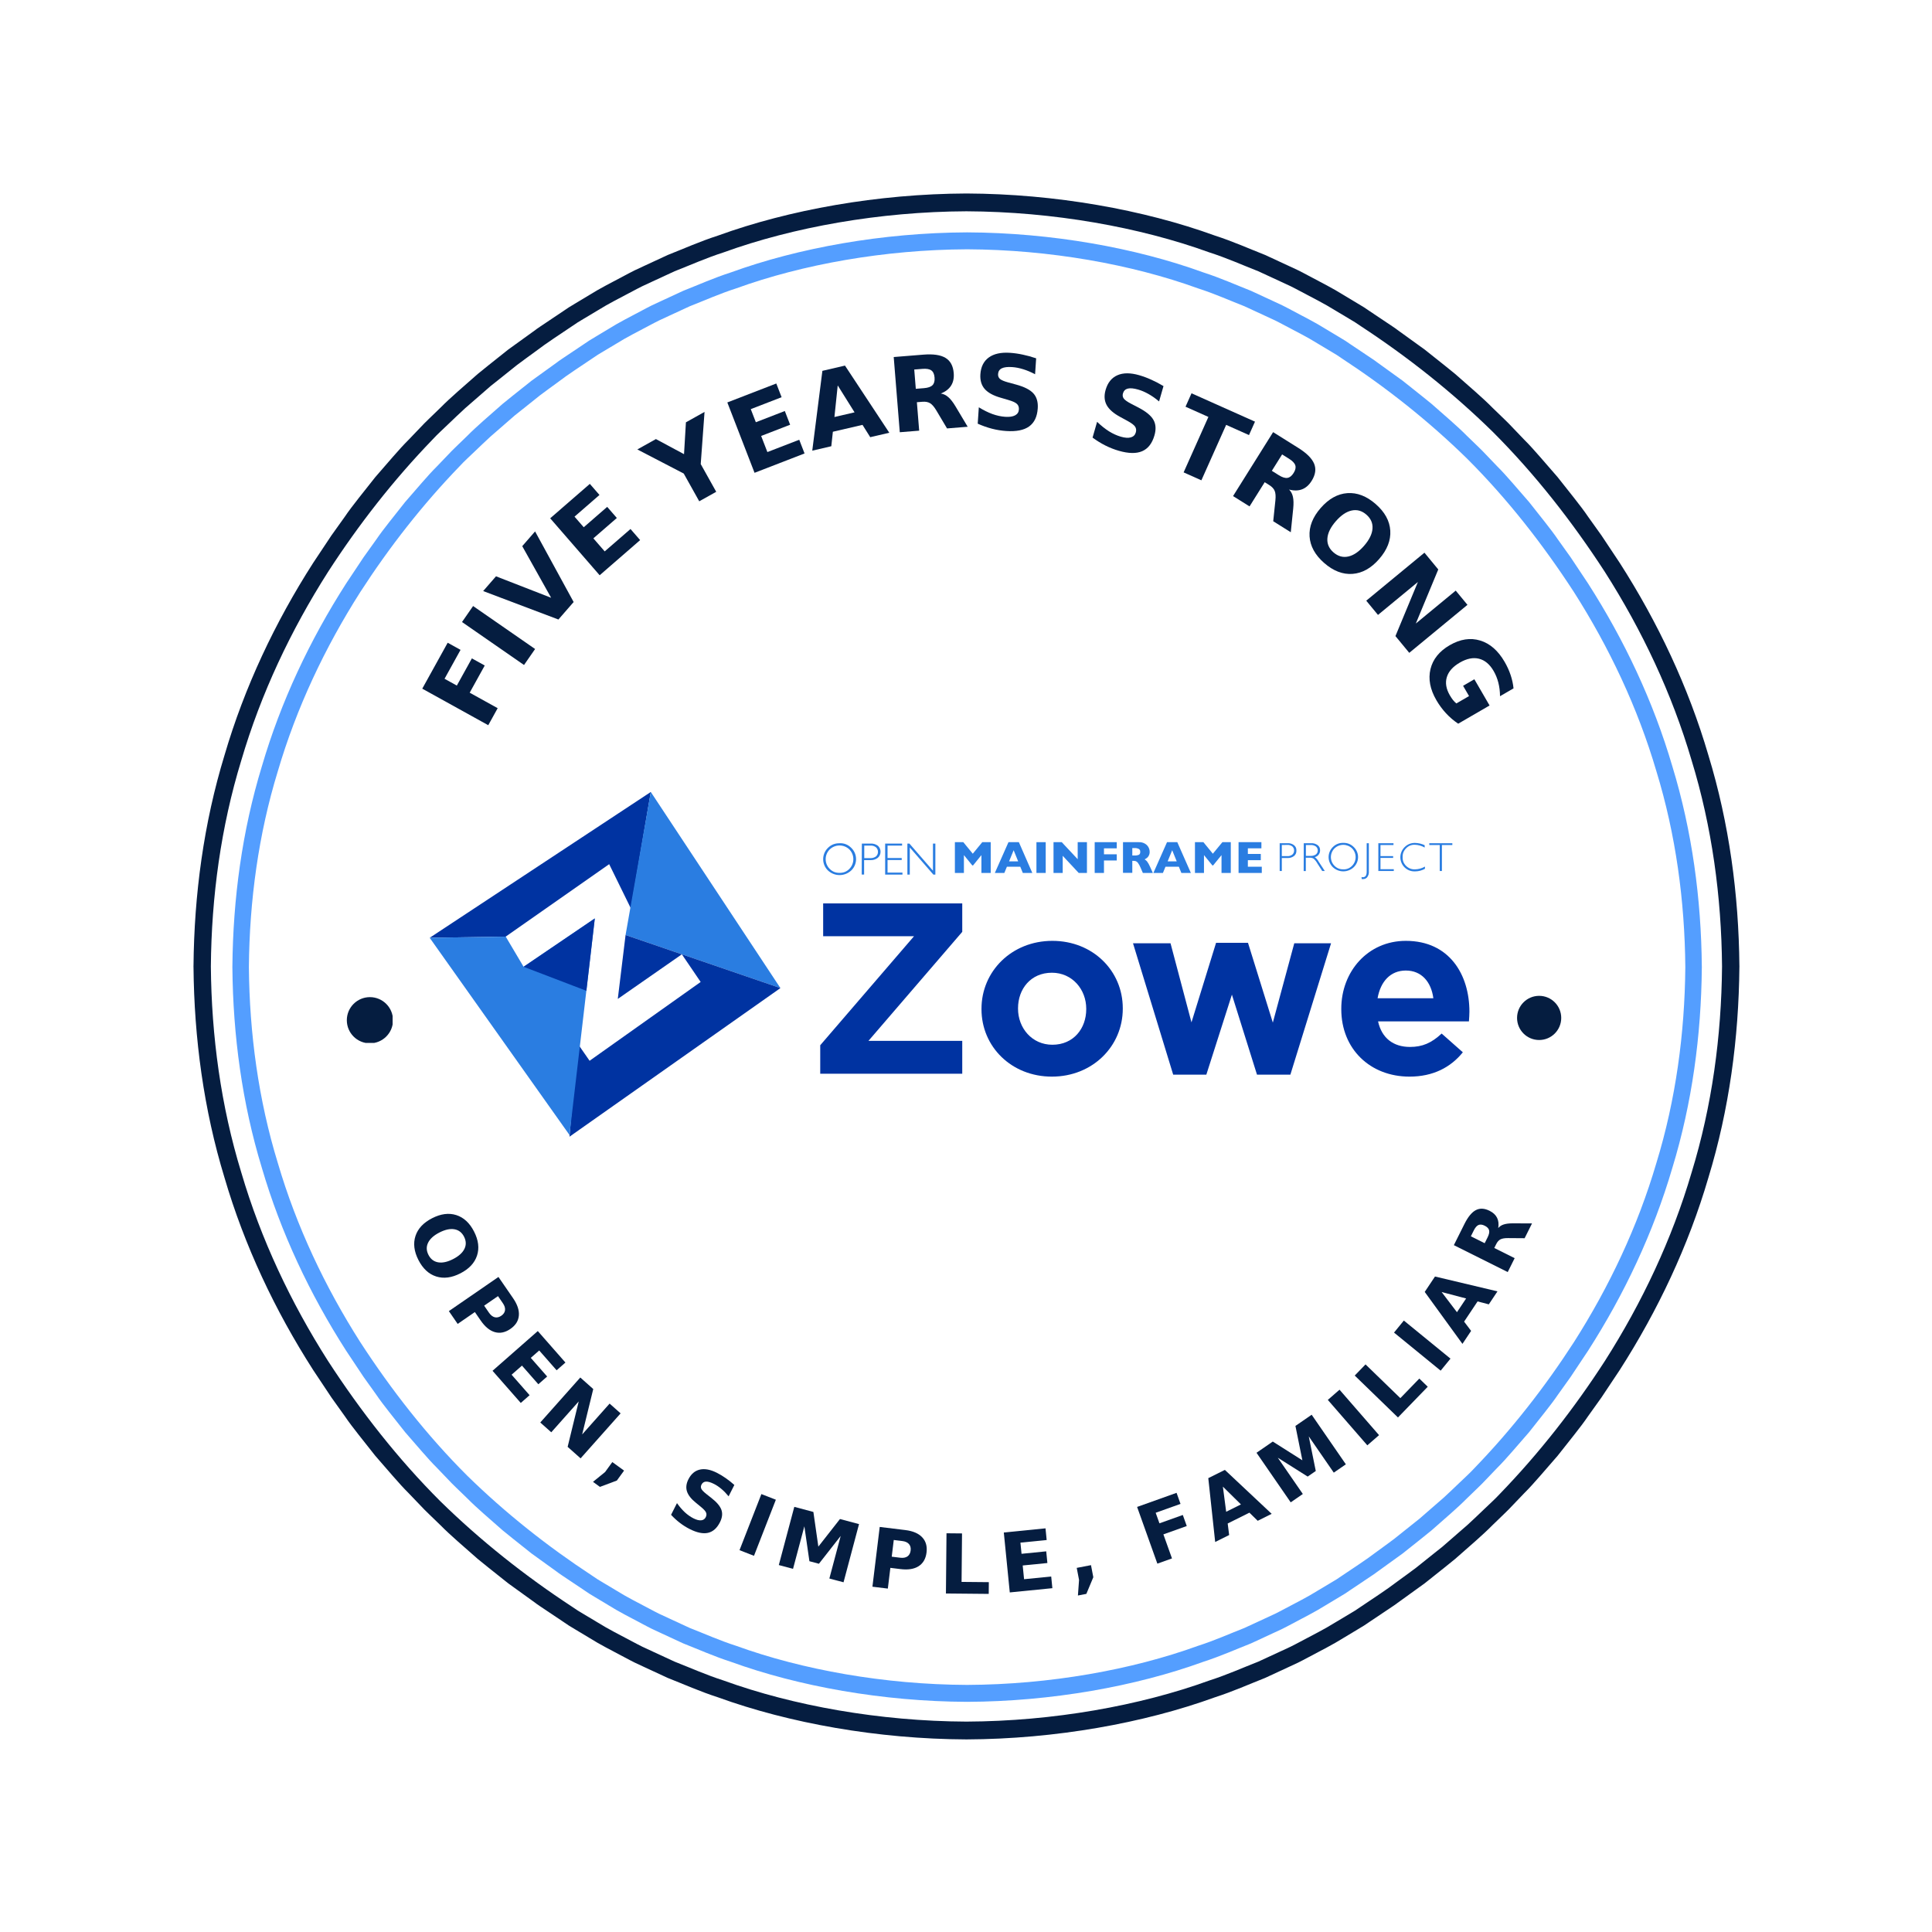 <?xml version="1.0" encoding="UTF-8" standalone="no"?>
<!-- Created with Inkscape (http://www.inkscape.org/) -->

<svg
   version="1.1"
   id="svg325"
   width="378"
   height="378"
   viewBox="0 0 378 378"
   sodipodi:docname="zowe-5-year-sticker-color.svg"
   inkscape:version="1.2.2 (b0a84865, 2022-12-01)"
   xmlns:inkscape="http://www.inkscape.org/namespaces/inkscape"
   xmlns:sodipodi="http://sodipodi.sourceforge.net/DTD/sodipodi-0.dtd"
   xmlns="http://www.w3.org/2000/svg"
   xmlns:svg="http://www.w3.org/2000/svg">
  <rect x="0" y="0" width="378" height="378" fill="#333333" stroke="none"/>
  <defs
     id="defs329">
    <clipPath
       clipPathUnits="userSpaceOnUse"
       id="clipPath341">
      <path
         d="M 0,0 H 1183.333 V 1214.638 H 0 Z"
         clip-rule="evenodd"
         id="path339" />
    </clipPath>
    <clipPath
       clipPathUnits="userSpaceOnUse"
       id="clipPath353">
      <path
         d="M 0,0 H 1183.333 V 1183.333 H 0 Z"
         clip-rule="evenodd"
         id="path351" />
    </clipPath>
    <clipPath
       clipPathUnits="userSpaceOnUse"
       id="clipPath365">
      <path
         d="M 0,0 H 1183.333 V 1183.333 H 0 Z"
         clip-rule="evenodd"
         id="path363" />
    </clipPath>
    <clipPath
       clipPathUnits="userSpaceOnUse"
       id="clipPath377">
      <path
         d="M 118.319,118.319 H 1063.733 V 1063.733 H 118.319 Z"
         clip-rule="evenodd"
         id="path375" />
    </clipPath>
    <clipPath
       clipPathUnits="userSpaceOnUse"
       id="clipPath389">
      <path
         d="M 142.075,142.075 H 1040.532 V 1040.532 H 142.075 Z"
         clip-rule="evenodd"
         id="path387" />
    </clipPath>
    <clipPath
       clipPathUnits="userSpaceOnUse"
       id="clipPath401">
      <path
         d="M 0,0 H 1183.333 V 1214.638 H 0 Z"
         id="path399" />
    </clipPath>
    <clipPath
       clipPathUnits="userSpaceOnUse"
       id="clipPath407">
      <path
         d="M 0,0 H 1183.333 V 1183.333 H 0 Z"
         id="path405" />
    </clipPath>
    <clipPath
       clipPathUnits="userSpaceOnUse"
       id="clipPath413">
      <path
         d="M 0,0 H 1183.333 V 1183.333 H 0 Z"
         id="path411" />
    </clipPath>
    <clipPath
       clipPathUnits="userSpaceOnUse"
       id="clipPath419">
      <path
         d="m 927.55,608.87 h 27.005 v 27.005 h -27.005 z"
         id="path417" />
    </clipPath>
    <clipPath
       clipPathUnits="userSpaceOnUse"
       id="clipPath425">
      <path
         d="m 941.053,608.87 c -7.457,0 -13.503,6.045 -13.503,13.502 0,7.457 6.045,13.503 13.503,13.503 7.457,0 13.502,-6.045 13.502,-13.503 0,-7.457 -6.045,-13.502 -13.502,-13.502"
         id="path423" />
    </clipPath>
    <clipPath
       clipPathUnits="userSpaceOnUse"
       id="clipPath437">
      <path
         d="M 0,0 H 1183.333 V 1214.638 H 0 Z"
         id="path435" />
    </clipPath>
    <clipPath
       clipPathUnits="userSpaceOnUse"
       id="clipPath443">
      <path
         d="M 0,0 H 1183.333 V 1183.333 H 0 Z"
         id="path441" />
    </clipPath>
    <clipPath
       clipPathUnits="userSpaceOnUse"
       id="clipPath449">
      <path
         d="M 0,0 H 1183.333 V 1183.333 H 0 Z"
         id="path447" />
    </clipPath>
    <clipPath
       clipPathUnits="userSpaceOnUse"
       id="clipPath455">
      <path
         d="m 212.053,609.659 h 28.238 v 28.238 h -28.238 z"
         id="path453" />
    </clipPath>
    <clipPath
       clipPathUnits="userSpaceOnUse"
       id="clipPath461">
      <path
         d="m 226.173,609.659 c -7.798,0 -14.119,6.321 -14.119,14.119 0,7.798 6.321,14.119 14.119,14.119 7.798,0 14.119,-6.321 14.119,-14.119 0,-7.798 -6.321,-14.119 -14.119,-14.119"
         id="path459" />
    </clipPath>
    <clipPath
       clipPathUnits="userSpaceOnUse"
       id="clipPath473">
      <path
         d="m 236.873,434.845 h 701.235 v 313.051 h -701.235 z"
         clip-rule="evenodd"
         id="path471" />
    </clipPath>
    <clipPath
       clipPathUnits="userSpaceOnUse"
       id="clipPath543">
      <path
         d="M 0,0 H 1183.333 V 1183.333 H 0 Z"
         clip-rule="evenodd"
         id="path541" />
    </clipPath>
  </defs>
  <sodipodi:namedview
     id="namedview327"
     pagecolor="#ffffff"
     bordercolor="#666666"
     borderopacity="1.0"
     inkscape:showpageshadow="2"
     inkscape:pageopacity="0.0"
     inkscape:pagecheckerboard="0"
     inkscape:deskcolor="#d1d1d1"
     showgrid="false"
     inkscape:zoom="0.62433862"
     inkscape:cx="202.61441"
     inkscape:cy="202.61441"
     inkscape:window-width="1346"
     inkscape:window-height="769"
     inkscape:window-x="0"
     inkscape:window-y="25"
     inkscape:window-maximized="0"
     inkscape:current-layer="g333">
    <inkscape:page
       x="0"
       y="0"
       id="page331"
       width="378"
       height="378" />
  </sodipodi:namedview>
  <g
     id="g333"
     inkscape:groupmode="layer"
     inkscape:label="Page 1"
     transform="matrix(0.32,0,0,0.32,0,2.3069333e-5)">
    <g
       id="g335">
      <g
         id="g337"
         clip-path="url(#clipPath341)">
        <g
           id="g343"
           transform="scale(3.131)">
          <path
             d="M 0,0 H 378 V 388 H 0 Z"
             style="fill:#ffffff;fill-opacity:1;fill-rule:nonzero;stroke:none"
             id="path345" />
        </g>
      </g>
    </g>
    <g
       id="g347">
      <g
         id="g349"
         clip-path="url(#clipPath353)">
        <g
           id="g355"
           transform="scale(3.131)">
          <path
             d="M 0,0 H 378 V 378 H 0 Z"
             style="fill:#ffffff;fill-opacity:1;fill-rule:nonzero;stroke:none"
             id="path357" />
        </g>
      </g>
    </g>
    <g
       id="g359">
      <g
         id="g361"
         clip-path="url(#clipPath365)">
        <g
           id="g367"
           transform="scale(3.131)">
          <path
             d="M 0,0 H 378 V 378 H 0 Z"
             style="fill:#ffffff;fill-opacity:1;fill-rule:nonzero;stroke:none"
             id="path369" />
        </g>
      </g>
    </g>
    <g
       id="g371">
      <g
         id="g373"
         clip-path="url(#clipPath377)">
        <g
           id="g379"
           transform="matrix(1.112,0,0,1.112,34.9,34.9)">
          <path
             d="m 898.707,613.32 c -10.777,36.688 -27.23,71.492 -47.648,103.551 -16.855,26.086 -36.023,50.605 -57.562,72.906 -2.785,3.047 -5.895,5.773 -8.852,8.648 -3.008,2.824 -5.93,5.742 -9,8.496 l -9.336,8.121 -4.668,4.062 -4.844,3.848 -9.668,7.727 c -3.277,2.504 -6.656,4.871 -9.973,7.324 -6.559,5.02 -13.535,9.434 -20.367,14.078 -0.984,0.664 -2.02,1.355 -3.098,2.082 -1.113,0.668 -2.27,1.363 -3.477,2.09 -2.41,1.441 -5.004,2.992 -7.766,4.641 -5.457,3.43 -11.914,6.656 -18.883,10.363 -1.754,0.902 -3.512,1.891 -5.367,2.777 -1.863,0.867 -3.762,1.75 -5.699,2.648 -3.875,1.789 -7.891,3.645 -12.031,5.559 -8.492,3.32 -17.348,7.305 -27.004,10.398 -38.129,13.824 -85.711,22.371 -133.465,22.57 -47.75,-0.199 -95.336,-8.746 -133.461,-22.57 -9.66,-3.094 -18.512,-7.078 -27.008,-10.398 -4.141,-1.914 -8.152,-3.77 -12.027,-5.559 -1.938,-0.898 -3.84,-1.781 -5.703,-2.645 -1.852,-0.887 -3.609,-1.879 -5.363,-2.781 -6.969,-3.703 -13.43,-6.934 -18.883,-10.359 -2.762,-1.652 -5.355,-3.203 -7.766,-4.645 -1.203,-0.723 -2.363,-1.418 -3.477,-2.09 -1.078,-0.723 -2.113,-1.418 -3.098,-2.078 -25.941,-17 -50.312,-36.312 -72.465,-58.004 C 187.383,770.742 166.957,744.598 148.945,716.875 128.523,684.816 112.07,650.008 101.293,613.32 90.074,576.754 84.887,538.379 84.551,500 c 0.336,-38.379 5.523,-76.754 16.742,-113.32 10.777,-36.688 27.23,-71.492 47.648,-103.551 16.855,-26.086 36.023,-50.605 57.562,-72.906 2.785,-3.047 5.895,-5.773 8.852,-8.648 3.008,-2.824 5.93,-5.742 9,-8.496 l 9.336,-8.121 4.668,-4.066 4.844,-3.844 9.668,-7.727 c 3.277,-2.504 6.656,-4.871 9.973,-7.324 6.559,-5.02 13.535,-9.434 20.367,-14.078 0.984,-0.664 2.02,-1.355 3.098,-2.082 1.113,-0.668 2.27,-1.363 3.477,-2.09 2.41,-1.441 5.004,-2.992 7.766,-4.641 5.457,-3.43 11.914,-6.656 18.883,-10.363 1.754,-0.902 3.512,-1.891 5.367,-2.777 1.863,-0.867 3.762,-1.75 5.699,-2.648 3.875,-1.789 7.891,-3.645 12.031,-5.559 8.492,-3.32 17.348,-7.305 27.004,-10.398 C 404.664,93.535 452.246,84.988 500,84.789 c 47.75,0.199 95.336,8.746 133.461,22.57 9.66,3.094 18.512,7.078 27.008,10.398 4.141,1.914 8.152,3.77 12.027,5.559 1.938,0.898 3.84,1.781 5.703,2.645 1.852,0.887 3.609,1.879 5.363,2.781 6.969,3.703 13.43,6.934 18.883,10.359 2.762,1.652 5.355,3.203 7.766,4.645 1.203,0.723 2.363,1.418 3.477,2.09 1.078,0.723 2.113,1.418 3.098,2.078 25.941,17 50.312,36.312 72.465,58.004 23.367,23.34 43.793,49.484 61.805,77.207 20.422,32.059 36.875,66.867 47.652,103.555 11.219,36.566 16.406,74.941 16.738,113.32 -0.332,38.379 -5.52,76.754 -16.738,113.32 z m 26.289,-113.602 -0.008,-0.035 C 924.64,460.496 919.371,421.285 907.953,383.898 896.972,346.394 880.156,310.797 859.191,278.102 l -10.078,-15.148 c 0,0 -2.914,-4.074 -7.281,-10.184 -4.207,-6.238 -10.645,-13.922 -16.793,-21.824 -6.625,-7.504 -12.977,-15.25 -18.32,-20.531 -5.191,-5.422 -8.652,-9.031 -8.652,-9.031 0,0 -0.875,-0.895 -2.453,-2.41 -1.574,-1.52 -3.82,-3.695 -6.52,-6.301 -5.266,-5.363 -12.906,-11.824 -20.402,-18.453 -3.848,-3.195 -7.805,-6.258 -11.461,-9.199 -1.836,-1.461 -3.609,-2.871 -5.293,-4.211 -1.742,-1.258 -3.391,-2.445 -4.914,-3.543 -6.086,-4.395 -10.145,-7.32 -10.145,-7.32 0,0 -0.883,-0.719 -2.312,-1.645 -1.418,-0.945 -3.305,-2.207 -5.188,-3.473 -3.777,-2.527 -7.555,-5.055 -7.555,-5.055 -1.008,-0.68 -2.062,-1.395 -3.164,-2.137 -1.137,-0.691 -2.32,-1.406 -3.551,-2.148 -2.465,-1.484 -5.117,-3.074 -7.938,-4.77 -5.578,-3.516 -12.18,-6.836 -19.309,-10.633 -1.793,-0.93 -3.594,-1.941 -5.488,-2.852 -1.906,-0.891 -3.852,-1.797 -5.828,-2.719 -3.965,-1.836 -8.074,-3.738 -12.312,-5.703 -8.688,-3.414 -17.75,-7.484 -27.633,-10.668 C 597.582,83.973 548.859,75.191 500,75 c -48.859,0.191 -97.582,8.973 -136.605,23.148 -9.879,3.18 -18.945,7.254 -27.633,10.668 -4.238,1.961 -8.344,3.863 -12.309,5.703 -1.98,0.922 -3.926,1.828 -5.832,2.715 -1.895,0.91 -3.695,1.922 -5.488,2.852 -7.129,3.797 -13.73,7.117 -19.309,10.633 -2.82,1.695 -5.469,3.289 -7.938,4.77 -1.227,0.742 -2.414,1.461 -3.547,2.148 -1.105,0.746 -2.16,1.457 -3.168,2.137 0,0 -3.773,2.527 -7.551,5.055 -1.887,1.266 -3.773,2.527 -5.188,3.477 -1.43,0.922 -2.312,1.641 -2.312,1.641 0,0 -4.059,2.926 -10.145,7.32 -1.523,1.098 -3.172,2.285 -4.914,3.543 -1.684,1.34 -3.457,2.75 -5.293,4.211 -3.656,2.941 -7.613,6.004 -11.461,9.199 -7.496,6.629 -15.137,13.09 -20.402,18.453 -2.699,2.605 -4.945,4.781 -6.52,6.301 -1.578,1.516 -2.453,2.41 -2.453,2.41 0,0 -3.461,3.609 -8.652,9.031 -5.344,5.281 -11.695,13.027 -18.32,20.531 -6.148,7.902 -12.59,15.59 -16.793,21.824 -4.371,6.113 -7.285,10.188 -7.285,10.188 l -10.074,15.145 C 119.844,310.797 103.027,346.398 92.047,383.898 80.629,421.289 75.359,460.5 75.012,499.688 l -0.008,0.031 L 75,500 l 0.004,0.281 0.008,0.035 c 0.348,39.188 5.617,78.398 17.035,115.785 10.98,37.504 27.797,73.102 48.762,105.797 l 10.078,15.145 c 0,0 2.914,4.078 7.281,10.188 4.207,6.238 10.645,13.922 16.793,21.824 6.625,7.504 12.977,15.25 18.32,20.531 5.191,5.418 8.652,9.031 8.652,9.031 0,0 0.875,0.895 2.453,2.41 1.574,1.52 3.82,3.695 6.52,6.301 5.266,5.363 12.906,11.824 20.402,18.453 3.848,3.195 7.805,6.258 11.461,9.199 1.836,1.461 3.609,2.871 5.293,4.211 1.742,1.258 3.391,2.445 4.914,3.543 6.086,4.395 10.145,7.32 10.145,7.32 0,0 0.883,0.719 2.312,1.641 1.418,0.949 3.305,2.211 5.188,3.477 3.777,2.527 7.555,5.055 7.555,5.055 1.008,0.68 2.062,1.395 3.164,2.137 1.137,0.691 2.32,1.406 3.551,2.148 2.465,1.484 5.117,3.074 7.938,4.77 5.578,3.516 12.18,6.836 19.309,10.633 1.793,0.93 3.594,1.941 5.488,2.852 1.906,0.891 3.852,1.797 5.828,2.719 3.965,1.836 8.074,3.738 12.312,5.703 8.688,3.414 17.75,7.484 27.633,10.668 C 402.418,916.027 451.141,924.805 500,925 c 48.859,-0.195 97.582,-8.973 136.605,-23.148 9.879,-3.18 18.945,-7.254 27.633,-10.668 4.238,-1.961 8.344,-3.863 12.309,-5.703 1.98,-0.922 3.926,-1.828 5.832,-2.715 1.895,-0.91 3.695,-1.922 5.488,-2.852 7.129,-3.797 13.73,-7.117 19.309,-10.633 2.82,-1.695 5.469,-3.289 7.938,-4.77 1.227,-0.742 2.414,-1.461 3.547,-2.148 1.105,-0.746 2.16,-1.457 3.168,-2.137 0,0 3.773,-2.527 7.551,-5.055 1.887,-1.266 3.773,-2.527 5.188,-3.477 1.43,-0.922 2.312,-1.641 2.312,-1.641 0,0 4.059,-2.926 10.145,-7.32 1.523,-1.098 3.172,-2.285 4.914,-3.543 1.684,-1.34 3.457,-2.75 5.293,-4.211 3.656,-2.941 7.613,-6.004 11.461,-9.199 7.496,-6.629 15.137,-13.09 20.402,-18.453 2.699,-2.605 4.945,-4.781 6.52,-6.301 1.578,-1.516 2.453,-2.41 2.453,-2.41 0,0 3.461,-3.613 8.652,-9.031 5.344,-5.281 11.695,-13.027 18.32,-20.531 6.148,-7.902 12.59,-15.59 16.793,-21.824 4.371,-6.113 7.281,-10.188 7.281,-10.188 l 10.078,-15.145 c 20.965,-32.695 37.781,-68.297 48.762,-105.797 11.418,-37.391 16.688,-76.602 17.035,-115.789 l 0.008,-0.031 L 925,500 l -0.004,-0.281"
             style="fill:#051d40;fill-opacity:1;fill-rule:nonzero;stroke:none"
             id="path381" />
        </g>
      </g>
    </g>
    <g
       id="g383">
      <g
         id="g385"
         clip-path="url(#clipPath389)">
        <g
           id="g391"
           transform="matrix(1.057,0,0,1.057,62.8,62.8)">
          <path
             d="m 898.707,613.32 c -10.777,36.688 -27.23,71.492 -47.648,103.551 -16.855,26.086 -36.023,50.605 -57.562,72.906 -2.785,3.047 -5.895,5.773 -8.852,8.648 -3.008,2.824 -5.93,5.742 -9,8.496 l -9.336,8.121 -4.668,4.062 -4.844,3.848 -9.668,7.727 c -3.277,2.504 -6.656,4.871 -9.973,7.324 -6.559,5.02 -13.535,9.434 -20.367,14.078 -0.984,0.664 -2.02,1.355 -3.098,2.082 -1.113,0.668 -2.27,1.363 -3.477,2.09 -2.41,1.441 -5.004,2.992 -7.766,4.641 -5.457,3.43 -11.914,6.656 -18.883,10.363 -1.754,0.902 -3.512,1.891 -5.367,2.777 -1.863,0.867 -3.762,1.75 -5.699,2.648 -3.875,1.789 -7.891,3.645 -12.031,5.559 -8.492,3.32 -17.348,7.305 -27.004,10.398 -38.129,13.824 -85.711,22.371 -133.465,22.57 -47.75,-0.199 -95.336,-8.746 -133.461,-22.57 -9.66,-3.094 -18.512,-7.078 -27.008,-10.398 -4.141,-1.914 -8.152,-3.77 -12.027,-5.559 -1.938,-0.898 -3.84,-1.781 -5.703,-2.645 -1.852,-0.887 -3.609,-1.879 -5.363,-2.781 -6.969,-3.703 -13.43,-6.934 -18.883,-10.359 -2.762,-1.652 -5.355,-3.203 -7.766,-4.645 -1.203,-0.723 -2.363,-1.418 -3.477,-2.09 -1.078,-0.723 -2.113,-1.418 -3.098,-2.078 -25.941,-17 -50.312,-36.312 -72.465,-58.004 C 187.383,770.742 166.957,744.598 148.945,716.875 128.523,684.816 112.07,650.008 101.293,613.32 90.074,576.754 84.887,538.379 84.551,500 c 0.336,-38.379 5.523,-76.754 16.742,-113.32 10.777,-36.688 27.23,-71.492 47.648,-103.551 16.855,-26.086 36.023,-50.605 57.562,-72.906 2.785,-3.047 5.895,-5.773 8.852,-8.648 3.008,-2.824 5.93,-5.742 9,-8.496 l 9.336,-8.121 4.668,-4.066 4.844,-3.844 9.668,-7.727 c 3.277,-2.504 6.656,-4.871 9.973,-7.324 6.559,-5.02 13.535,-9.434 20.367,-14.078 0.984,-0.664 2.02,-1.355 3.098,-2.082 1.113,-0.668 2.27,-1.363 3.477,-2.09 2.41,-1.441 5.004,-2.992 7.766,-4.641 5.457,-3.43 11.914,-6.656 18.883,-10.363 1.754,-0.902 3.512,-1.891 5.367,-2.777 1.863,-0.867 3.762,-1.75 5.699,-2.648 3.875,-1.789 7.891,-3.645 12.031,-5.559 8.492,-3.32 17.348,-7.305 27.004,-10.398 C 404.664,93.535 452.246,84.988 500,84.789 c 47.75,0.199 95.336,8.746 133.461,22.57 9.66,3.094 18.512,7.078 27.008,10.398 4.141,1.914 8.152,3.77 12.027,5.559 1.938,0.898 3.84,1.781 5.703,2.645 1.852,0.887 3.609,1.879 5.363,2.781 6.969,3.703 13.43,6.934 18.883,10.359 2.762,1.652 5.355,3.203 7.766,4.645 1.203,0.723 2.363,1.418 3.477,2.09 1.078,0.723 2.113,1.418 3.098,2.078 25.941,17 50.312,36.312 72.465,58.004 23.367,23.34 43.793,49.484 61.805,77.207 20.422,32.059 36.875,66.867 47.652,103.555 11.219,36.566 16.406,74.941 16.738,113.32 -0.332,38.379 -5.52,76.754 -16.738,113.32 z m 26.289,-113.602 -0.008,-0.035 C 924.64,460.496 919.371,421.285 907.953,383.898 896.972,346.394 880.156,310.797 859.191,278.102 l -10.078,-15.148 c 0,0 -2.914,-4.074 -7.281,-10.184 -4.207,-6.238 -10.645,-13.922 -16.793,-21.824 -6.625,-7.504 -12.977,-15.25 -18.32,-20.531 -5.191,-5.422 -8.652,-9.031 -8.652,-9.031 0,0 -0.875,-0.895 -2.453,-2.41 -1.574,-1.52 -3.82,-3.695 -6.52,-6.301 -5.266,-5.363 -12.906,-11.824 -20.402,-18.453 -3.848,-3.195 -7.805,-6.258 -11.461,-9.199 -1.836,-1.461 -3.609,-2.871 -5.293,-4.211 -1.742,-1.258 -3.391,-2.445 -4.914,-3.543 -6.086,-4.395 -10.145,-7.32 -10.145,-7.32 0,0 -0.883,-0.719 -2.312,-1.645 -1.418,-0.945 -3.305,-2.207 -5.188,-3.473 -3.777,-2.527 -7.555,-5.055 -7.555,-5.055 -1.008,-0.68 -2.062,-1.395 -3.164,-2.137 -1.137,-0.691 -2.32,-1.406 -3.551,-2.148 -2.465,-1.484 -5.117,-3.074 -7.938,-4.77 -5.578,-3.516 -12.18,-6.836 -19.309,-10.633 -1.793,-0.93 -3.594,-1.941 -5.488,-2.852 -1.906,-0.891 -3.852,-1.797 -5.828,-2.719 -3.965,-1.836 -8.074,-3.738 -12.312,-5.703 -8.688,-3.414 -17.75,-7.484 -27.633,-10.668 C 597.582,83.973 548.859,75.191 500,75 c -48.859,0.191 -97.582,8.973 -136.605,23.148 -9.879,3.18 -18.945,7.254 -27.633,10.668 -4.238,1.961 -8.344,3.863 -12.309,5.703 -1.98,0.922 -3.926,1.828 -5.832,2.715 -1.895,0.91 -3.695,1.922 -5.488,2.852 -7.129,3.797 -13.73,7.117 -19.309,10.633 -2.82,1.695 -5.469,3.289 -7.938,4.77 -1.227,0.742 -2.414,1.461 -3.547,2.148 -1.105,0.746 -2.16,1.457 -3.168,2.137 0,0 -3.773,2.527 -7.551,5.055 -1.887,1.266 -3.773,2.527 -5.188,3.477 -1.43,0.922 -2.312,1.641 -2.312,1.641 0,0 -4.059,2.926 -10.145,7.32 -1.523,1.098 -3.172,2.285 -4.914,3.543 -1.684,1.34 -3.457,2.75 -5.293,4.211 -3.656,2.941 -7.613,6.004 -11.461,9.199 -7.496,6.629 -15.137,13.09 -20.402,18.453 -2.699,2.605 -4.945,4.781 -6.52,6.301 -1.578,1.516 -2.453,2.41 -2.453,2.41 0,0 -3.461,3.609 -8.652,9.031 -5.344,5.281 -11.695,13.027 -18.32,20.531 -6.148,7.902 -12.59,15.59 -16.793,21.824 -4.371,6.113 -7.285,10.188 -7.285,10.188 l -10.074,15.145 C 119.844,310.797 103.027,346.398 92.047,383.898 80.629,421.289 75.359,460.5 75.012,499.688 l -0.008,0.031 L 75,500 l 0.004,0.281 0.008,0.035 c 0.348,39.188 5.617,78.398 17.035,115.785 10.98,37.504 27.797,73.102 48.762,105.797 l 10.078,15.145 c 0,0 2.914,4.078 7.281,10.188 4.207,6.238 10.645,13.922 16.793,21.824 6.625,7.504 12.977,15.25 18.32,20.531 5.191,5.418 8.652,9.031 8.652,9.031 0,0 0.875,0.895 2.453,2.41 1.574,1.52 3.82,3.695 6.52,6.301 5.266,5.363 12.906,11.824 20.402,18.453 3.848,3.195 7.805,6.258 11.461,9.199 1.836,1.461 3.609,2.871 5.293,4.211 1.742,1.258 3.391,2.445 4.914,3.543 6.086,4.395 10.145,7.32 10.145,7.32 0,0 0.883,0.719 2.312,1.641 1.418,0.949 3.305,2.211 5.188,3.477 3.777,2.527 7.555,5.055 7.555,5.055 1.008,0.68 2.062,1.395 3.164,2.137 1.137,0.691 2.32,1.406 3.551,2.148 2.465,1.484 5.117,3.074 7.938,4.77 5.578,3.516 12.18,6.836 19.309,10.633 1.793,0.93 3.594,1.941 5.488,2.852 1.906,0.891 3.852,1.797 5.828,2.719 3.965,1.836 8.074,3.738 12.312,5.703 8.688,3.414 17.75,7.484 27.633,10.668 C 402.418,916.027 451.141,924.805 500,925 c 48.859,-0.195 97.582,-8.973 136.605,-23.148 9.879,-3.18 18.945,-7.254 27.633,-10.668 4.238,-1.961 8.344,-3.863 12.309,-5.703 1.98,-0.922 3.926,-1.828 5.832,-2.715 1.895,-0.91 3.695,-1.922 5.488,-2.852 7.129,-3.797 13.73,-7.117 19.309,-10.633 2.82,-1.695 5.469,-3.289 7.938,-4.77 1.227,-0.742 2.414,-1.461 3.547,-2.148 1.105,-0.746 2.16,-1.457 3.168,-2.137 0,0 3.773,-2.527 7.551,-5.055 1.887,-1.266 3.773,-2.527 5.188,-3.477 1.43,-0.922 2.312,-1.641 2.312,-1.641 0,0 4.059,-2.926 10.145,-7.32 1.523,-1.098 3.172,-2.285 4.914,-3.543 1.684,-1.34 3.457,-2.75 5.293,-4.211 3.656,-2.941 7.613,-6.004 11.461,-9.199 7.496,-6.629 15.137,-13.09 20.402,-18.453 2.699,-2.605 4.945,-4.781 6.52,-6.301 1.578,-1.516 2.453,-2.41 2.453,-2.41 0,0 3.461,-3.613 8.652,-9.031 5.344,-5.281 11.695,-13.027 18.32,-20.531 6.148,-7.902 12.59,-15.59 16.793,-21.824 4.371,-6.113 7.281,-10.188 7.281,-10.188 l 10.078,-15.145 c 20.965,-32.695 37.781,-68.297 48.762,-105.797 11.418,-37.391 16.688,-76.602 17.035,-115.789 l 0.008,-0.031 L 925,500 l -0.004,-0.281"
             style="fill:#549eff;fill-opacity:1;fill-rule:nonzero;stroke:none"
             id="path393" />
        </g>
      </g>
    </g>
    <g
       id="g395">
      <g
         id="g397"
         clip-path="url(#clipPath401)">
        <g
           id="g403"
           clip-path="url(#clipPath407)">
          <g
             id="g409"
             clip-path="url(#clipPath413)">
            <g
               id="g415"
               clip-path="url(#clipPath419)">
              <g
                 id="g421"
                 clip-path="url(#clipPath425)">
                <g
                   id="g427"
                   transform="matrix(0.054,0,0,0.054,927.55,608.87)">
                  <path
                     d="M 0,0 H 500 V 500 H 0 Z"
                     style="fill:#051d40;fill-opacity:1;fill-rule:nonzero;stroke:none"
                     id="path429" />
                </g>
              </g>
            </g>
          </g>
        </g>
      </g>
    </g>
    <g
       id="g431">
      <g
         id="g433"
         clip-path="url(#clipPath437)">
        <g
           id="g439"
           clip-path="url(#clipPath443)">
          <g
             id="g445"
             clip-path="url(#clipPath449)">
            <g
               id="g451"
               clip-path="url(#clipPath455)">
              <g
                 id="g457"
                 clip-path="url(#clipPath461)">
                <g
                   id="g463"
                   transform="matrix(0.056,0,0,0.056,212.053,609.659)">
                  <path
                     d="M 0,0 H 500 V 500 H 0 Z"
                     style="fill:#051d40;fill-opacity:1;fill-rule:nonzero;stroke:none"
                     id="path465" />
                </g>
              </g>
            </g>
          </g>
        </g>
      </g>
    </g>
    <g
       id="g467">
      <g
         id="g469"
         clip-path="url(#clipPath473)">
        <g
           id="g475"
           transform="matrix(0.885,0,0,0.884,236.873,434.916)">
          <path
             d="M 177.436,81.429 252.085,184.753 127.906,274.872 51,154.716 Z"
             style="fill:#ffffff;fill-opacity:1;fill-rule:nonzero;stroke:none"
             id="path477" />
          <path
             d="M 168.197,136.32 181.956,55.782 29.202,156.633 81.719,155.81 153.203,105.713 Z"
             style="fill:#0033a1;fill-opacity:1;fill-rule:nonzero;stroke:none"
             id="path479" />
          <path
             d="M 271.51,191.418 164.529,154.712 181.954,55.777 Z"
             style="fill:#2a7de1;fill-opacity:1;fill-rule:nonzero;stroke:none"
             id="path481" />
          <path
             d="m 131.223,229.511 8.452,12.18 76.73,-54.507 -12.985,-19.127 -44.268,30.853 5.375,-44.194 106.981,36.7 -145.721,102.786"
             style="fill:#0033a1;fill-opacity:1;fill-rule:nonzero;stroke:none"
             id="path483" />
          <path
             d="M 29.2,156.634 81.723,155.811 94.075,176.677 143.275,143.238 125.788,293.012 Z"
             style="fill:#2a7de1;fill-opacity:1;fill-rule:nonzero;stroke:none"
             id="path485" />
          <path
             d="m 616.432,91.22 h 5.295 c 1.715,-0.121 3.258,0.335 4.631,1.37 1.161,0.968 1.702,2.206 1.622,3.716 0.068,1.514 -0.473,2.765 -1.622,3.753 -1.426,1.055 -3.023,1.516 -4.791,1.382 h -3.655 v 8.992 h -1.48 z m 1.48,1.235 v 7.696 h 3.562 c 1.341,0.101 2.559,-0.239 3.655,-1.02 0.789,-0.712 1.21,-1.598 1.264,-2.659 0.054,-1.061 -0.274,-1.986 -0.986,-2.775 l -0.002,-0.002 c -0.016,-0.015 -0.03,-0.031 -0.043,-0.049 l -0.19,-0.209 c -1.043,-0.773 -2.212,-1.119 -3.507,-1.038 l -3.753,0.055 z"
             style="fill:#2a7de1;fill-opacity:1;fill-rule:nonzero;stroke:none"
             id="path487" />
          <path
             d="m 633.063,91.22 h 4.908 c 1.74,-0.116 3.319,0.334 4.736,1.351 1.148,0.933 1.693,2.139 1.634,3.618 0.004,1.106 -0.336,2.093 -1.018,2.963 -0.683,0.87 -1.561,1.434 -2.636,1.693 1.075,0.791 1.929,1.773 2.561,2.948 l 4.349,6.64 h -1.775 l -3.348,-5.233 c -0.68,-1.245 -1.546,-2.342 -2.598,-3.292 -0.845,-0.495 -1.756,-0.714 -2.733,-0.657 h -2.654 v 9.22 h -1.48 l 0.055,-19.25 z m 1.48,1.235 v 7.524 h 3.176 c 1.352,0.081 2.597,-0.246 3.735,-0.983 0.762,-0.646 1.184,-1.466 1.267,-2.461 0.083,-0.995 -0.198,-1.874 -0.843,-2.637 l -0.442,-0.442 c -1.14,-0.75 -2.391,-1.084 -3.753,-1.001 z"
             style="fill:#2a7de1;fill-opacity:1;fill-rule:nonzero;stroke:none"
             id="path489" />
          <path
             d="m 660.372,90.975 c 2.807,-0.058 5.213,0.896 7.217,2.862 0.925,0.88 1.647,1.903 2.165,3.069 0.518,1.167 0.794,2.388 0.826,3.664 0.032,1.276 -0.181,2.51 -0.639,3.701 -0.458,1.191 -1.127,2.25 -2.007,3.175 l -10e-4,0.001 c -0.037,0.037 -0.074,0.074 -0.11,0.117 l -0.233,0.246 c -0.974,0.92 -2.084,1.628 -3.33,2.123 -1.245,0.495 -2.538,0.743 -3.878,0.743 -1.34,0 -2.633,-0.248 -3.878,-0.743 -1.245,-0.495 -2.355,-1.203 -3.33,-2.123 -0.926,-0.9 -1.644,-1.943 -2.155,-3.129 -0.511,-1.186 -0.776,-2.424 -0.795,-3.715 -0.019,-1.291 0.21,-2.537 0.686,-3.737 0.476,-1.2 1.164,-2.264 2.062,-3.191 l 0.012,-0.006 0.19,-0.197 c 1.996,-1.968 4.396,-2.922 7.199,-2.862 m 0,18.323 c 2.373,0.058 4.394,-0.757 6.062,-2.445 0.791,-0.803 1.401,-1.726 1.828,-2.77 0.427,-1.043 0.641,-2.129 0.641,-3.256 6e-5,-1.127 -0.214,-2.213 -0.641,-3.256 -0.427,-1.043 -1.037,-1.966 -1.828,-2.77 -0.813,-0.79 -1.745,-1.399 -2.795,-1.825 -1.051,-0.426 -2.143,-0.64 -3.276,-0.64 -1.134,8e-6 -2.226,0.213 -3.276,0.64 -1.05,0.426 -1.982,1.035 -2.795,1.825 -0.798,0.798 -1.413,1.718 -1.844,2.76 -0.432,1.042 -0.648,2.128 -0.648,3.256 -6e-5,1.128 0.216,2.214 0.648,3.256 0.432,1.042 1.046,1.962 1.844,2.76 l 6.1e-4,6e-4 c 1.677,1.685 3.704,2.5 6.081,2.445"
             style="fill:#2a7de1;fill-opacity:1;fill-rule:nonzero;stroke:none"
             id="path491" />
          <path
             d="m 678.022,91.222 v 19.25 c 0.166,1.604 -0.232,3.053 -1.192,4.349 -0.767,0.818 -1.711,1.223 -2.832,1.216 -0.295,0.012 -0.59,0.012 -0.884,0 l -0.135,-1.388 c 0.286,0.06 0.574,0.093 0.866,0.098 1.812,0 2.696,-1.271 2.696,-3.851 V 91.222 h 1.48 z"
             style="fill:#2a7de1;fill-opacity:1;fill-rule:nonzero;stroke:none"
             id="path493" />
          <path
             d="m 695.057,91.222 v 1.234 h -8.986 V 100.134 h 8.753 v 1.253 h -8.753 v 7.795 h 9.195 v 1.247 H 684.585 V 91.222 Z"
             style="fill:#2a7de1;fill-opacity:1;fill-rule:nonzero;stroke:none"
             id="path495" />
          <path
             d="m 716.595,92.589 v 1.615 c -2.125,-1.211 -4.41,-1.852 -6.855,-1.923 -2.343,-0.051 -4.331,0.764 -5.964,2.445 -1.678,1.68 -2.481,3.707 -2.408,6.081 -0.097,2.393 0.706,4.433 2.408,6.118 1.724,1.664 3.784,2.454 6.179,2.371 2.438,-0.067 4.715,-0.708 6.83,-1.923 v 1.536 c -2.113,1.173 -4.377,1.771 -6.793,1.794 -2.835,0.093 -5.273,-0.845 -7.315,-2.813 -0.922,-0.922 -1.633,-1.985 -2.132,-3.189 -0.499,-1.204 -0.749,-2.459 -0.75,-3.763 -5.5e-4,-1.304 0.248,-2.558 0.747,-3.763 0.498,-1.205 1.208,-2.269 2.13,-3.191 l 0.006,-0.006 v -3.13e-4 c 0.051,-0.039 0.096,-0.084 0.135,-0.135 1.979,-1.922 4.348,-2.866 7.107,-2.832 2.371,0.042 4.623,0.581 6.756,1.615"
             style="fill:#2a7de1;fill-opacity:1;fill-rule:nonzero;stroke:none"
             id="path497" />
          <path
             d="m 735.709,91.222 v 1.234 h -7.199 V 110.429 H 727.005 V 92.456 h -7.217 V 91.222 Z"
             style="fill:#2a7de1;fill-opacity:1;fill-rule:nonzero;stroke:none"
             id="path499" />
          <path
             d="m 416.797,111.778 h -6.432 V 99.444 l -5.773,7.138 h -0.516 l -5.799,-7.138 v 12.334 H 392.043 V 90.495 h 5.817 l 6.541,7.985 6.56,-7.985 h 5.836 z"
             style="fill:#2a7de1;fill-opacity:1;fill-rule:nonzero;stroke:none"
             id="path501" />
          <path
             d="m 445.533,111.781 h -6.566 l -1.751,-4.312 h -9.238 l -1.769,4.312 h -6.566 l 9.416,-21.289 h 7.18 z m -9.779,-8.028 -3.12,-7.696 -3.151,7.696 z"
             style="fill:#2a7de1;fill-opacity:1;fill-rule:nonzero;stroke:none"
             id="path503" />
          <path
             d="m 448.383,90.496 h 6.406 V 111.779 H 448.383 Z"
             style="fill:#2a7de1;fill-opacity:1;fill-rule:nonzero;stroke:none"
             id="path505" />
          <path
             d="m 483.276,111.778 h -5.7 L 466.532,99.923 V 111.778 H 460.181 V 90.495 h 5.694 L 476.882,102.288 V 90.495 h 6.394 z"
             style="fill:#2a7de1;fill-opacity:1;fill-rule:nonzero;stroke:none"
             id="path507" />
          <path
             d="m 503.871,103.156 h -8.832 v 8.623 h -6.413 V 90.49 H 503.871 v 4.275 h -8.832 v 4.122 h 8.832 z"
             style="fill:#2a7de1;fill-opacity:1;fill-rule:nonzero;stroke:none"
             id="path509" />
          <path
             d="m 528.795,111.778 h -6.892 l -1.671,-3.845 c -0.447,-1.068 -0.999,-2.077 -1.658,-3.028 -0.367,-0.541 -0.846,-0.951 -1.437,-1.228 -0.588,-0.198 -1.192,-0.288 -1.812,-0.27 h -0.713 v 8.317 h -6.431 V 90.495 h 10.915 c 1.549,-0.068 2.993,0.29 4.33,1.075 1.064,0.632 1.878,1.498 2.445,2.598 0.468,0.919 0.711,1.893 0.731,2.924 0.039,0.966 -0.165,1.877 -0.614,2.733 -0.322,0.631 -0.758,1.17 -1.308,1.615 -0.5,0.354 -1.02,0.676 -1.56,0.964 0.656,0.367 1.221,0.842 1.695,1.425 0.752,1.027 1.38,2.124 1.886,3.292 z m -8.716,-14.57 c 0.092,-0.882 -0.235,-1.562 -0.983,-2.039 -0.994,-0.474 -2.04,-0.672 -3.139,-0.596 h -1.345 v 5.141 h 1.37 c 1.118,0.078 2.195,-0.096 3.231,-0.522 0.649,-0.478 0.938,-1.119 0.866,-1.923"
             style="fill:#2a7de1;fill-opacity:1;fill-rule:nonzero;stroke:none"
             id="path511" />
          <path
             d="m 555.072,111.781 h -6.566 l -1.732,-4.312 h -9.238 l -1.769,4.312 h -6.585 l 9.41,-21.289 h 7.101 z m -9.779,-8.028 -3.12,-7.696 -3.139,7.696 z"
             style="fill:#2a7de1;fill-opacity:1;fill-rule:nonzero;stroke:none"
             id="path513" />
          <path
             d="m 582.651,111.778 h -6.406 V 99.444 l -5.799,7.138 h -0.497 l -5.817,-7.138 v 12.334 h -6.235 V 90.495 h 5.836 l 6.523,7.985 6.584,-7.985 h 5.811 z"
             style="fill:#2a7de1;fill-opacity:1;fill-rule:nonzero;stroke:none"
             id="path515" />
          <path
             d="M 604.074,111.778 H 588.024 V 90.495 h 15.78 V 94.764 h -9.355 v 3.888 H 603.38 v 4.293 h -8.931 v 4.54 h 9.625 z"
             style="fill:#2a7de1;fill-opacity:1;fill-rule:nonzero;stroke:none"
             id="path517" />
          <path
             d="m 312.359,91.206 c 3.144,-0.085 5.832,0.98 8.065,3.194 1.039,0.997 1.847,2.154 2.426,3.472 0.578,1.318 0.883,2.697 0.913,4.136 0.03,1.439 -0.217,2.829 -0.74,4.171 -0.523,1.341 -1.283,2.531 -2.279,3.57 -0.019,0.013 -0.036,0.03 -0.049,0.049 l -0.27,0.264 c -1.089,1.025 -2.328,1.814 -3.718,2.365 -1.39,0.551 -2.833,0.827 -4.328,0.827 -1.495,0 -2.938,-0.276 -4.328,-0.827 -1.39,-0.552 -2.629,-1.34 -3.718,-2.365 -1.034,-1.007 -1.836,-2.174 -2.406,-3.5 -0.57,-1.326 -0.865,-2.71 -0.884,-4.154 -0.02,-1.443 0.238,-2.835 0.771,-4.176 0.534,-1.341 1.304,-2.529 2.31,-3.564 l 0.209,-0.215 c 2.225,-2.198 4.901,-3.262 8.028,-3.194 m 0,20.46 c 2.652,0.063 4.91,-0.848 6.775,-2.733 0.881,-0.899 1.56,-1.932 2.036,-3.098 0.476,-1.166 0.714,-2.378 0.714,-3.637 0,-1.259 -0.238,-2.472 -0.714,-3.637 -0.476,-1.166 -1.155,-2.198 -2.036,-3.098 -0.912,-0.876 -1.954,-1.551 -3.127,-2.023 -1.173,-0.472 -2.392,-0.709 -3.657,-0.709 -1.265,8e-6 -2.484,0.236 -3.657,0.709 -1.173,0.472 -2.216,1.147 -3.127,2.023 -0.893,0.889 -1.582,1.915 -2.067,3.077 -0.485,1.163 -0.729,2.374 -0.732,3.634 -0.003,1.26 0.235,2.473 0.714,3.638 0.479,1.165 1.163,2.194 2.052,3.088 l 0.008,0.008 0.025,0.025 c 1.872,1.886 4.137,2.797 6.793,2.733"
             style="fill:#2a7de1;fill-opacity:1;fill-rule:nonzero;stroke:none"
             id="path519" />
          <path
             d="m 327.771,91.471 h 5.915 c 1.916,-0.119 3.648,0.389 5.196,1.523 0.586,0.541 1.036,1.177 1.35,1.909 0.315,0.732 0.466,1.497 0.455,2.294 -0.011,0.797 -0.184,1.557 -0.519,2.28 -0.335,0.723 -0.803,1.347 -1.403,1.871 -1.586,1.173 -3.363,1.693 -5.332,1.56 h -4.103 v 9.987 h -1.652 l 0.092,-21.424 z m 1.658,1.388 v 8.661 h 4.005 c 1.492,0.096 2.851,-0.283 4.079,-1.136 0.878,-0.816 1.34,-1.822 1.386,-3.02 0.046,-1.198 -0.339,-2.236 -1.152,-3.116 -0.059,-0.084 -0.131,-0.156 -0.215,-0.215 -1.135,-0.87 -2.417,-1.261 -3.845,-1.173 z"
             style="fill:#2a7de1;fill-opacity:1;fill-rule:nonzero;stroke:none"
             id="path521" />
          <path
             d="M 355.568,91.474 V 92.862 h -10.049 v 8.581 h 9.785 v 1.388 h -9.785 v 8.716 h 10.301 v 1.388 H 343.867 V 91.474 Z"
             style="fill:#2a7de1;fill-opacity:1;fill-rule:nonzero;stroke:none"
             id="path523" />
          <path
             d="M 378.551,91.474 V 112.935 H 377.181 L 360.885,94.164 V 112.935 h -1.658 V 91.474 H 360.634 L 376.892,110.22 V 91.474 Z"
             style="fill:#2a7de1;fill-opacity:1;fill-rule:nonzero;stroke:none"
             id="path525" />
          <path
             d="m 299.015,230.944 64.791,-75.394 h -62.772 V 132.832 h 96.093 v 19.689 l -64.791,75.394 h 64.791 v 22.719 h -98.113 z"
             style="fill:#0033a1;fill-opacity:1;fill-rule:nonzero;stroke:none"
             id="path527" />
          <path
             d="m 410.423,206.037 v -0.337 c 0,-25.916 20.868,-46.952 48.973,-46.952 27.936,0 48.635,20.699 48.635,46.616 v 0.336 c 0,25.917 -20.867,46.953 -48.972,46.953 -27.937,-2e-5 -48.636,-20.699 -48.636,-46.616 z m 72.364,0 v -0.337 c 0,-13.294 -9.593,-24.906 -23.729,-24.906 -14.642,0 -23.393,11.275 -23.393,24.57 v 0.336 c 0,13.295 9.593,24.907 23.729,24.907 14.641,0 23.392,-11.275 23.392,-24.57 z"
             style="fill:#0033a1;fill-opacity:1;fill-rule:nonzero;stroke:none"
             id="path529" />
          <path
             d="m 515.099,160.431 h 25.917 l 14.473,54.694 16.997,-55.031 h 22.046 l 17.165,55.199 14.81,-54.862 h 25.412 l -28.104,90.876 h -23.056 l -17.334,-55.367 -17.67,55.367 h -22.888 z"
             style="fill:#0033a1;fill-opacity:1;fill-rule:nonzero;stroke:none"
             id="path531" />
          <path
             d="m 658.988,206.037 v -0.337 c 0,-25.748 18.344,-46.952 44.597,-46.952 30.124,0 43.924,23.392 43.924,48.972 0,2.02 -0.169,4.376 -0.337,6.731 h -62.771 c 2.523,11.612 10.602,17.671 22.046,17.671 8.582,0 14.809,-2.692 21.877,-9.256 l 14.642,12.958 c -8.415,10.434 -20.531,16.829 -36.855,16.829 -27.095,1e-5 -47.121,-19.017 -47.121,-46.616 z m 63.613,-7.573 c -1.515,-11.444 -8.246,-19.185 -19.017,-19.185 -10.603,0 -17.502,7.573 -19.521,19.185 z"
             style="fill:#0033a1;fill-opacity:1;fill-rule:nonzero;stroke:none"
             id="path533" />
          <path
             d="m 94.075,176.677 43.396,16.621 5.804,-50.059 z"
             style="fill:#0033a1;fill-opacity:1;fill-rule:nonzero;stroke:none"
             id="path535" />
        </g>
      </g>
    </g>
    <g
       id="g537">
      <g
         id="g539"
         clip-path="url(#clipPath543)">
        <g
           id="g545"
           transform="matrix(1.813,-3.275,3.275,1.813,246.588,421.281)">
          <g
             aria-label="F"
             transform="translate(0,15)"
             id="text549"
             style="font-weight:900;font-size:16.9px;font-family:OpenSauceOne;-inkscape-font-specification:OpenSauceOne-Black;fill:#051d40">
            <path
               d="m 1.551,-12.32 h 8.574 v 2.401 H 4.728 v 2.294 h 5.075 v 2.401 H 4.728 V 0 H 1.551 Z"
               id="path221" />
          </g>
        </g>
        <g
           id="g551"
           transform="matrix(2.133,-3.077,3.077,2.133,270.927,379.366)">
          <g
             aria-label="I"
             transform="translate(0,15)"
             id="text555"
             style="font-weight:900;font-size:16.9px;font-family:OpenSauceOne;-inkscape-font-specification:OpenSauceOne-Black;fill:#051d40">
            <path
               d="M 1.551,-12.32 H 4.728 V 0 H 1.551 Z"
               id="path224" />
          </g>
        </g>
        <g
           id="g557"
           transform="matrix(2.458,-2.824,2.824,2.458,287.642,355.027)">
          <g
             aria-label="V"
             transform="translate(0,15)"
             id="text561"
             style="font-weight:900;font-size:16.9px;font-family:OpenSauceOne;-inkscape-font-specification:OpenSauceOne-Black;fill:#051d40">
            <path
               d="M 0.083,-12.32 H 3.276 l 3.268,9.094 3.26,-9.094 H 12.997 L 8.433,0 H 4.646 Z"
               id="path227" />
          </g>
        </g>
        <g
           id="g563"
           transform="matrix(2.827,-2.455,2.455,2.827,325.429,313.124)">
          <g
             aria-label="E"
             transform="translate(0,15)"
             id="text567"
             style="font-weight:900;font-size:16.9px;font-family:OpenSauceOne;-inkscape-font-specification:OpenSauceOne-Black;fill:#051d40">
            <path
               d="m 1.551,-12.32 h 8.574 v 2.401 H 4.728 v 2.294 h 5.075 v 2.401 H 4.728 v 2.822 h 5.578 V 0 H 1.551 Z"
               id="path230" />
          </g>
        </g>
        <g
           id="g569"
           transform="matrix(3.055,-2.165,2.165,3.055,363.51,281.466)" />
        <g
           id="g571"
           transform="matrix(3.269,-1.826,1.826,3.269,385.325,265.735)">
          <g
             aria-label="Y"
             transform="translate(0,15)"
             id="text575"
             style="font-weight:900;font-size:16.9px;font-family:OpenSauceOne;-inkscape-font-specification:OpenSauceOne-Black;fill:#051d40">
            <path
               d="M -0.165,-12.32 H 3.309 l 2.806,4.39 2.806,-4.39 H 12.403 L 7.707,-5.19 V 0 H 4.53 v -5.19 z"
               id="path233" />
          </g>
        </g>
        <g
           id="g577"
           transform="matrix(3.492,-1.351,1.351,3.492,435.658,238.794)">
          <g
             aria-label="E"
             transform="translate(0,15)"
             id="text581"
             style="font-weight:900;font-size:16.9px;font-family:OpenSauceOne;-inkscape-font-specification:OpenSauceOne-Black;fill:#051d40">
            <path
               d="m 1.551,-12.32 h 8.574 v 2.401 H 4.728 v 2.294 h 5.075 v 2.401 H 4.728 v 2.822 h 5.578 V 0 H 1.551 Z"
               id="path236" />
          </g>
        </g>
        <g
           id="g583"
           transform="matrix(3.647,-0.848,0.848,3.647,483.603,220.904)">
          <g
             aria-label="A"
             transform="translate(0,15)"
             id="text587"
             style="font-weight:900;font-size:16.9px;font-family:OpenSauceOne;-inkscape-font-specification:OpenSauceOne-Black;fill:#051d40">
            <path
               d="M 9.028,-2.245 H 4.06 L 3.276,0 H 0.083 L 4.646,-12.32 H 8.433 L 12.997,0 H 9.803 Z m -4.175,-2.286 h 3.375 l -1.683,-4.902 z"
               id="path239" />
          </g>
        </g>
        <g
           id="g589"
           transform="matrix(3.732,-0.301,0.301,3.732,539.837,208.762)">
          <g
             aria-label="R"
             transform="translate(0,15)"
             id="text593"
             style="font-weight:900;font-size:16.9px;font-family:OpenSauceOne;-inkscape-font-specification:OpenSauceOne-Black;fill:#051d40">
            <path
               d="m 6.065,-6.857 q 0.998,0 1.428,-0.371 0.437,-0.371 0.437,-1.221 0,-0.842 -0.437,-1.205 Q 7.064,-10.018 6.065,-10.018 H 4.728 v 3.16 z M 4.728,-4.662 V 0 H 1.551 v -12.32 h 4.852 q 2.434,0 3.565,0.817 1.139,0.817 1.139,2.583 0,1.221 -0.594,2.005 -0.586,0.784 -1.774,1.155 0.652,0.149 1.164,0.677 0.52,0.52 1.048,1.584 L 12.675,0 H 9.292 L 7.79,-3.061 Q 7.336,-3.986 6.866,-4.324 6.404,-4.662 5.628,-4.662 Z"
               id="path242" />
          </g>
        </g>
        <g
           id="g595"
           transform="matrix(3.736,0.251,-0.251,3.736,596.462,205.073)">
          <g
             aria-label="S"
             transform="translate(0,15)"
             id="text599"
             style="font-weight:900;font-size:16.9px;font-family:OpenSauceOne;-inkscape-font-specification:OpenSauceOne-Black;fill:#051d40">
            <path
               d="m 10.125,-11.932 v 2.608 q -1.015,-0.454 -1.98,-0.685 -0.965,-0.231 -1.824,-0.231 -1.139,0 -1.683,0.314 -0.545,0.314 -0.545,0.974 0,0.495 0.363,0.776 0.371,0.272 1.337,0.47 l 1.353,0.272 q 2.055,0.413 2.921,1.254 0.866,0.842 0.866,2.393 0,2.038 -1.213,3.037 -1.205,0.99 -3.689,0.99 -1.172,0 -2.352,-0.223 Q 2.5,-0.206 1.32,-0.644 V -3.326 q 1.18,0.627 2.278,0.949 1.106,0.314 2.129,0.314 1.04,0 1.593,-0.347 0.553,-0.347 0.553,-0.99 0,-0.578 -0.38,-0.891 Q 7.121,-4.605 5.999,-4.852 L 4.77,-5.124 Q 2.921,-5.521 2.063,-6.387 1.213,-7.253 1.213,-8.722 q 0,-1.84 1.188,-2.83 1.188,-0.99 3.416,-0.99 1.015,0 2.088,0.157 1.073,0.149 2.22,0.454 z"
               id="path245" />
          </g>
        </g>
        <g
           id="g601"
           transform="matrix(3.688,0.647,-0.647,3.688,651.624,210.088)" />
        <g
           id="g603"
           transform="matrix(3.598,1.036,-1.036,3.598,678.127,214.529)">
          <g
             aria-label="S"
             transform="translate(0,15)"
             id="text607"
             style="font-weight:900;font-size:16.9px;font-family:OpenSauceOne;-inkscape-font-specification:OpenSauceOne-Black;fill:#051d40">
            <path
               d="m 10.125,-11.932 v 2.608 q -1.015,-0.454 -1.98,-0.685 -0.965,-0.231 -1.824,-0.231 -1.139,0 -1.683,0.314 -0.545,0.314 -0.545,0.974 0,0.495 0.363,0.776 0.371,0.272 1.337,0.47 l 1.353,0.272 q 2.055,0.413 2.921,1.254 0.866,0.842 0.866,2.393 0,2.038 -1.213,3.037 -1.205,0.99 -3.689,0.99 -1.172,0 -2.352,-0.223 Q 2.5,-0.206 1.32,-0.644 V -3.326 q 1.18,0.627 2.278,0.949 1.106,0.314 2.129,0.314 1.04,0 1.593,-0.347 0.553,-0.347 0.553,-0.99 0,-0.578 -0.38,-0.891 Q 7.121,-4.605 5.999,-4.852 L 4.77,-5.124 Q 2.921,-5.521 2.063,-6.387 1.213,-7.253 1.213,-8.722 q 0,-1.84 1.188,-2.83 1.188,-0.99 3.416,-0.99 1.015,0 2.088,0.157 1.073,0.149 2.22,0.454 z"
               id="path248" />
          </g>
        </g>
        <g
           id="g609"
           transform="matrix(3.418,1.527,-1.527,3.418,732.319,231.176)">
          <g
             aria-label="T"
             transform="translate(0,15)"
             id="text613"
             style="font-weight:900;font-size:16.9px;font-family:OpenSauceOne;-inkscape-font-specification:OpenSauceOne-Black;fill:#051d40">
            <path
               d="M 0.083,-12.32 H 11.437 v 2.401 H 7.352 V 0 H 4.175 V -9.919 H 0.083 Z"
               id="path251" />
          </g>
        </g>
        <g
           id="g615"
           transform="matrix(3.173,1.988,-1.988,3.173,778.805,252.628)">
          <g
             aria-label="R"
             transform="translate(0,15)"
             id="text619"
             style="font-weight:900;font-size:16.9px;font-family:OpenSauceOne;-inkscape-font-specification:OpenSauceOne-Black;fill:#051d40">
            <path
               d="m 6.065,-6.857 q 0.998,0 1.428,-0.371 0.437,-0.371 0.437,-1.221 0,-0.842 -0.437,-1.205 Q 7.064,-10.018 6.065,-10.018 H 4.728 v 3.16 z M 4.728,-4.662 V 0 H 1.551 v -12.32 h 4.852 q 2.434,0 3.565,0.817 1.139,0.817 1.139,2.583 0,1.221 -0.594,2.005 -0.586,0.784 -1.774,1.155 0.652,0.149 1.164,0.677 0.52,0.52 1.048,1.584 L 12.675,0 H 9.292 L 7.79,-3.061 Q 7.336,-3.986 6.866,-4.324 6.404,-4.662 5.628,-4.662 Z"
               id="path254" />
          </g>
        </g>
        <g
           id="g621"
           transform="matrix(2.821,2.461,-2.461,2.821,826.884,283.564)">
          <g
             aria-label="O"
             transform="translate(0,15)"
             id="text625"
             style="font-weight:900;font-size:16.9px;font-family:OpenSauceOne;-inkscape-font-specification:OpenSauceOne-Black;fill:#051d40">
            <path
               d="m 7.179,-10.241 q -1.452,0 -2.253,1.073 -0.8,1.073 -0.8,3.02 0,1.939 0.8,3.012 0.8,1.073 2.253,1.073 1.461,0 2.261,-1.073 0.8,-1.073 0.8,-3.012 0,-1.947 -0.8,-3.02 -0.8,-1.073 -2.261,-1.073 z m 0,-2.302 q 2.971,0 4.654,1.7 1.683,1.7 1.683,4.695 0,2.987 -1.683,4.687 -1.683,1.7 -4.654,1.7 -2.962,0 -4.654,-1.7 -1.683,-1.7 -1.683,-4.687 0,-2.995 1.683,-4.695 1.692,-1.7 4.654,-1.7 z"
               id="path257" />
          </g>
        </g>
        <g
           id="g627"
           transform="matrix(2.382,2.888,-2.888,2.382,874.969,327.059)">
          <g
             aria-label="N"
             transform="translate(0,15)"
             id="text631"
             style="font-weight:900;font-size:16.9px;font-family:OpenSauceOne;-inkscape-font-specification:OpenSauceOne-Black;fill:#051d40">
            <path
               d="m 1.551,-12.32 h 3.548 l 4.481,8.45 V -12.32 H 12.592 V 0 H 9.044 L 4.563,-8.45 V 0 H 1.551 Z"
               id="path260" />
          </g>
        </g>
        <g
           id="g633"
           transform="matrix(1.879,3.238,-3.238,1.879,913.443,375.134)">
          <g
             aria-label="G"
             transform="translate(0,15)"
             id="text637"
             style="font-weight:900;font-size:16.9px;font-family:OpenSauceOne;-inkscape-font-specification:OpenSauceOne-Black;fill:#051d40">
            <path
               d="m 12.625,-0.916 q -1.188,0.578 -2.467,0.866 -1.279,0.289 -2.641,0.289 -3.078,0 -4.877,-1.716 -1.799,-1.725 -1.799,-4.671 0,-2.979 1.832,-4.687 1.832,-1.708 5.017,-1.708 1.23,0 2.352,0.231 1.131,0.231 2.129,0.685 v 2.55 q -1.031,-0.586 -2.055,-0.875 -1.015,-0.289 -2.038,-0.289 -1.898,0 -2.929,1.065 -1.023,1.056 -1.023,3.028 0,1.956 0.99,3.02 0.99,1.065 2.814,1.065 0.495,0 0.916,-0.058 0.429,-0.066 0.767,-0.198 V -4.712 H 7.674 V -6.841 h 4.951 z"
               id="path263" />
          </g>
        </g>
        <g
           id="g639"
           transform="matrix(1.781,3.486,-3.486,1.781,285.061,731.355)">
          <g
             aria-label="O"
             transform="translate(0,11)"
             id="text643"
             style="font-weight:bold;font-size:12.9px;font-family:OpenSauceOne;-inkscape-font-specification:OpenSauceOne-Bold;fill:#051d40">
            <path
               d="m 5.48,-7.817 q -1.109,0 -1.72,0.819 -0.611,0.819 -0.611,2.305 0,1.48 0.611,2.299 0.611,0.819 1.72,0.819 1.115,0 1.726,-0.819 0.611,-0.819 0.611,-2.299 0,-1.487 -0.611,-2.305 -0.611,-0.819 -1.726,-0.819 z m 0,-1.757 q 2.268,0 3.553,1.298 1.285,1.298 1.285,3.584 0,2.28 -1.285,3.578 -1.285,1.298 -3.553,1.298 -2.261,0 -3.553,-1.298 -1.285,-1.298 -1.285,-3.578 0,-2.286 1.285,-3.584 1.291,-1.298 3.553,-1.298 z"
               id="path266" />
          </g>
        </g>
        <g
           id="g645"
           transform="matrix(2.221,3.224,-3.224,2.221,307.276,773.389)">
          <g
             aria-label="P"
             transform="translate(0,11)"
             id="text649"
             style="font-weight:bold;font-size:12.9px;font-family:OpenSauceOne;-inkscape-font-specification:OpenSauceOne-Bold;fill:#051d40">
            <path
               d="m 1.184,-9.404 h 4.025 q 1.795,0 2.753,0.8 0.964,0.794 0.964,2.268 0,1.48 -0.964,2.28 -0.957,0.794 -2.753,0.794 H 3.609 V 0 H 1.184 Z m 2.425,1.757 v 2.627 h 1.342 q 0.705,0 1.09,-0.34 0.384,-0.346 0.384,-0.976 0,-0.63 -0.384,-0.97 -0.384,-0.34 -1.09,-0.34 z"
               id="path269" />
          </g>
        </g>
        <g
           id="g651"
           transform="matrix(2.583,2.942,-2.942,2.583,330.449,806.22)">
          <g
             aria-label="E"
             transform="translate(0,11)"
             id="text655"
             style="font-weight:bold;font-size:12.9px;font-family:OpenSauceOne;-inkscape-font-specification:OpenSauceOne-Bold;fill:#051d40">
            <path
               d="m 1.184,-9.404 h 6.544 v 1.833 H 3.609 v 1.751 h 3.874 v 1.833 H 3.609 v 2.154 H 7.867 V 0 H 1.184 Z"
               id="path272" />
          </g>
        </g>
        <g
           id="g657"
           transform="matrix(2.925,2.602,-2.602,2.925,355.489,834.476)">
          <g
             aria-label="N"
             transform="translate(0,11)"
             id="text661"
             style="font-weight:bold;font-size:12.9px;font-family:OpenSauceOne;-inkscape-font-specification:OpenSauceOne-Bold;fill:#051d40">
            <path
               d="m 1.184,-9.404 h 2.708 l 3.42,6.45 V -9.404 H 9.612 V 0 H 6.904 L 3.483,-6.45 V 0 H 1.184 Z"
               id="path275" />
          </g>
        </g>
        <g
           id="g663"
           transform="matrix(3.169,2.299,-2.299,3.169,389.889,863.773)">
          <g
             aria-label=","
             transform="translate(0,11)"
             id="text667"
             style="font-weight:bold;font-size:12.9px;font-family:OpenSauceOne;-inkscape-font-specification:OpenSauceOne-Bold;fill:#051d40">
            <path
               d="m 1.316,-2.438 h 2.268 v 1.921 L 2.028,1.833 H 0.687 L 1.316,-0.517 Z"
               id="path278" />
          </g>
        </g>
        <g
           id="g669"
           transform="matrix(3.312,2.087,-2.087,3.312,407.815,876.445)" />
        <g
           id="g671"
           transform="matrix(3.495,1.764,-1.764,3.495,425.317,887.673)">
          <g
             aria-label="S"
             transform="translate(0,11)"
             id="text675"
             style="font-weight:bold;font-size:12.9px;font-family:OpenSauceOne;-inkscape-font-specification:OpenSauceOne-Bold;fill:#051d40">
            <path
               d="m 7.729,-9.108 v 1.99 Q 6.954,-7.464 6.217,-7.64 5.48,-7.817 4.825,-7.817 q -0.869,0 -1.285,0.239 -0.416,0.239 -0.416,0.743 0,0.378 0.277,0.592 0.283,0.208 1.02,0.359 L 5.455,-5.675 q 1.568,0.315 2.23,0.957 0.661,0.642 0.661,1.827 0,1.556 -0.926,2.318 -0.92,0.756 -2.816,0.756 -0.894,0 -1.795,-0.17 Q 1.909,-0.157 1.008,-0.491 V -2.538 q 0.901,0.479 1.738,0.724 0.844,0.239 1.625,0.239 0.794,0 1.216,-0.265 0.422,-0.265 0.422,-0.756 0,-0.441 -0.29,-0.68 Q 5.436,-3.515 4.579,-3.704 L 3.641,-3.912 Q 2.23,-4.214 1.575,-4.875 0.926,-5.537 0.926,-6.658 q 0,-1.405 0.907,-2.16 0.907,-0.756 2.608,-0.756 0.775,0 1.594,0.12 0.819,0.113 1.694,0.346 z"
               id="path281" />
          </g>
        </g>
        <g
           id="g677"
           transform="matrix(3.647,1.422,-1.422,3.647,463.475,905.996)">
          <g
             aria-label="I"
             transform="translate(0,11)"
             id="text681"
             style="font-weight:bold;font-size:12.9px;font-family:OpenSauceOne;-inkscape-font-specification:OpenSauceOne-Bold;fill:#051d40">
            <path
               d="M 1.184,-9.404 H 3.609 V 0 H 1.184 Z"
               id="path284" />
          </g>
        </g>
        <g
           id="g683"
           transform="matrix(3.783,1.007,-1.007,3.783,482.771,914.091)">
          <g
             aria-label="M"
             transform="translate(0,11)"
             id="text687"
             style="font-weight:bold;font-size:12.9px;font-family:OpenSauceOne;-inkscape-font-specification:OpenSauceOne-Bold;fill:#051d40">
            <path
               d="m 1.184,-9.404 h 3.086 l 2.142,5.033 2.154,-5.033 h 3.08 V 0 H 9.354 V -6.878 L 7.187,-1.808 H 5.65 L 3.483,-6.878 V 0 H 1.184 Z"
               id="path287" />
          </g>
        </g>
        <g
           id="g689"
           transform="matrix(3.886,0.474,-0.474,3.886,534.024,926.828)">
          <g
             aria-label="P"
             transform="translate(0,11)"
             id="text693"
             style="font-weight:bold;font-size:12.9px;font-family:OpenSauceOne;-inkscape-font-specification:OpenSauceOne-Bold;fill:#051d40">
            <path
               d="m 1.184,-9.404 h 4.025 q 1.795,0 2.753,0.8 0.964,0.794 0.964,2.268 0,1.48 -0.964,2.28 -0.957,0.794 -2.753,0.794 H 3.609 V 0 H 1.184 Z m 2.425,1.757 v 2.627 h 1.342 q 0.705,0 1.09,-0.34 0.384,-0.346 0.384,-0.976 0,-0.63 -0.384,-0.97 -0.384,-0.34 -1.09,-0.34 z"
               id="path290" />
          </g>
        </g>
        <g
           id="g695"
           transform="matrix(3.915,0.037,-0.037,3.915,574.125,931.173)">
          <g
             aria-label="L"
             transform="translate(0,11)"
             id="text699"
             style="font-weight:bold;font-size:12.9px;font-family:OpenSauceOne;-inkscape-font-specification:OpenSauceOne-Bold;fill:#051d40">
            <path
               d="m 1.184,-9.404 h 2.425 v 7.571 H 7.867 V 0 H 1.184 Z"
               id="path293" />
          </g>
        </g>
        <g
           id="g701"
           transform="matrix(3.896,-0.388,0.388,3.896,608.511,931.232)">
          <g
             aria-label="E"
             transform="translate(0,11)"
             id="text705"
             style="font-weight:bold;font-size:12.9px;font-family:OpenSauceOne;-inkscape-font-specification:OpenSauceOne-Bold;fill:#051d40">
            <path
               d="m 1.184,-9.404 h 6.544 v 1.833 H 3.609 v 1.751 h 3.874 v 1.833 H 3.609 v 2.154 H 7.867 V 0 H 1.184 Z"
               id="path296" />
          </g>
        </g>
        <g
           id="g707"
           transform="matrix(3.845,-0.737,0.737,3.845,646.956,926.672)">
          <g
             aria-label=","
             transform="translate(0,11)"
             id="text711"
             style="font-weight:bold;font-size:12.9px;font-family:OpenSauceOne;-inkscape-font-specification:OpenSauceOne-Bold;fill:#051d40">
            <path
               d="m 1.316,-2.438 h 2.268 v 1.921 L 2.028,1.833 H 0.687 L 1.316,-0.517 Z"
               id="path299" />
          </g>
        </g>
        <g
           id="g713"
           transform="matrix(3.789,-0.987,0.987,3.789,668.464,922.276)" />
        <g
           id="g715"
           transform="matrix(3.687,-1.317,1.317,3.687,688.774,917.033)">
          <g
             aria-label="F"
             transform="translate(0,11)"
             id="text719"
             style="font-weight:bold;font-size:12.9px;font-family:OpenSauceOne;-inkscape-font-specification:OpenSauceOne-Bold;fill:#051d40">
            <path
               d="m 1.184,-9.404 h 6.544 v 1.833 H 3.609 v 1.751 h 3.874 v 1.833 H 3.609 V 0 H 1.184 Z"
               id="path302" />
          </g>
        </g>
        <g
           id="g721"
           transform="matrix(3.504,-1.746,1.746,3.504,723.552,904.357)">
          <g
             aria-label="A"
             transform="translate(0,11)"
             id="text725"
             style="font-weight:bold;font-size:12.9px;font-family:OpenSauceOne;-inkscape-font-specification:OpenSauceOne-Bold;fill:#051d40">
            <path
               d="M 6.891,-1.713 H 3.099 L 2.501,0 H 0.063 L 3.546,-9.404 H 6.437 L 9.921,0 H 7.483 Z M 3.704,-3.458 H 6.28 L 4.995,-7.2 Z"
               id="path305" />
          </g>
        </g>
        <g
           id="g727"
           transform="matrix(3.223,-2.223,2.223,3.223,760.887,885.734)">
          <g
             aria-label="M"
             transform="translate(0,11)"
             id="text731"
             style="font-weight:bold;font-size:12.9px;font-family:OpenSauceOne;-inkscape-font-specification:OpenSauceOne-Bold;fill:#051d40">
            <path
               d="m 1.184,-9.404 h 3.086 l 2.142,5.033 2.154,-5.033 h 3.08 V 0 H 9.354 V -6.878 L 7.187,-1.808 H 5.65 L 3.483,-6.878 V 0 H 1.184 Z"
               id="path308" />
          </g>
        </g>
        <g
           id="g733"
           transform="matrix(2.954,-2.569,2.569,2.954,804.246,854.242)">
          <g
             aria-label="I"
             transform="translate(0,11)"
             id="text737"
             style="font-weight:bold;font-size:12.9px;font-family:OpenSauceOne;-inkscape-font-specification:OpenSauceOne-Bold;fill:#051d40">
            <path
               d="M 1.184,-9.404 H 3.609 V 0 H 1.184 Z"
               id="path311" />
          </g>
        </g>
        <g
           id="g739"
           transform="matrix(2.725,-2.811,2.811,2.725,820.583,840.008)">
          <g
             aria-label="L"
             transform="translate(0,11)"
             id="text743"
             style="font-weight:bold;font-size:12.9px;font-family:OpenSauceOne;-inkscape-font-specification:OpenSauceOne-Bold;fill:#051d40">
            <path
               d="m 1.184,-9.404 h 2.425 v 7.571 H 7.867 V 0 H 1.184 Z"
               id="path314" />
          </g>
        </g>
        <g
           id="g745"
           transform="matrix(2.476,-3.032,3.032,2.476,844.557,814.394)">
          <g
             aria-label="I"
             transform="translate(0,11)"
             id="text749"
             style="font-weight:bold;font-size:12.9px;font-family:OpenSauceOne;-inkscape-font-specification:OpenSauceOne-Bold;fill:#051d40">
            <path
               d="M 1.184,-9.404 H 3.609 V 0 H 1.184 Z"
               id="path317" />
          </g>
        </g>
        <g
           id="g751"
           transform="matrix(2.172,-3.257,3.257,2.172,858.197,797.978)">
          <g
             aria-label="A"
             transform="translate(0,11)"
             id="text755"
             style="font-weight:bold;font-size:12.9px;font-family:OpenSauceOne;-inkscape-font-specification:OpenSauceOne-Bold;fill:#051d40">
            <path
               d="M 6.891,-1.713 H 3.099 L 2.501,0 H 0.063 L 3.546,-9.404 H 6.437 L 9.921,0 H 7.483 Z M 3.704,-3.458 H 6.28 L 4.995,-7.2 Z"
               id="path320" />
          </g>
        </g>
        <g
           id="g757"
           transform="matrix(1.749,-3.502,3.502,1.749,881.249,762.659)">
          <g
             aria-label="R"
             transform="translate(0,11)"
             id="text761"
             style="font-weight:bold;font-size:12.9px;font-family:OpenSauceOne;-inkscape-font-specification:OpenSauceOne-Bold;fill:#051d40">
            <path
               d="m 4.63,-5.234 q 0.762,0 1.09,-0.283 0.334,-0.283 0.334,-0.932 0,-0.642 -0.334,-0.92 Q 5.392,-7.647 4.63,-7.647 H 3.609 V -5.234 Z M 3.609,-3.559 V 0 H 1.184 v -9.404 h 3.704 q 1.858,0 2.721,0.624 0.869,0.624 0.869,1.972 0,0.932 -0.454,1.531 -0.447,0.598 -1.354,0.882 0.498,0.113 0.888,0.517 0.397,0.397 0.8,1.209 L 9.675,0 H 7.092 L 5.946,-2.337 Q 5.6,-3.042 5.241,-3.301 4.888,-3.559 4.296,-3.559 Z"
               id="path323" />
          </g>
        </g>
      </g>
    </g>
  </g>
</svg>
